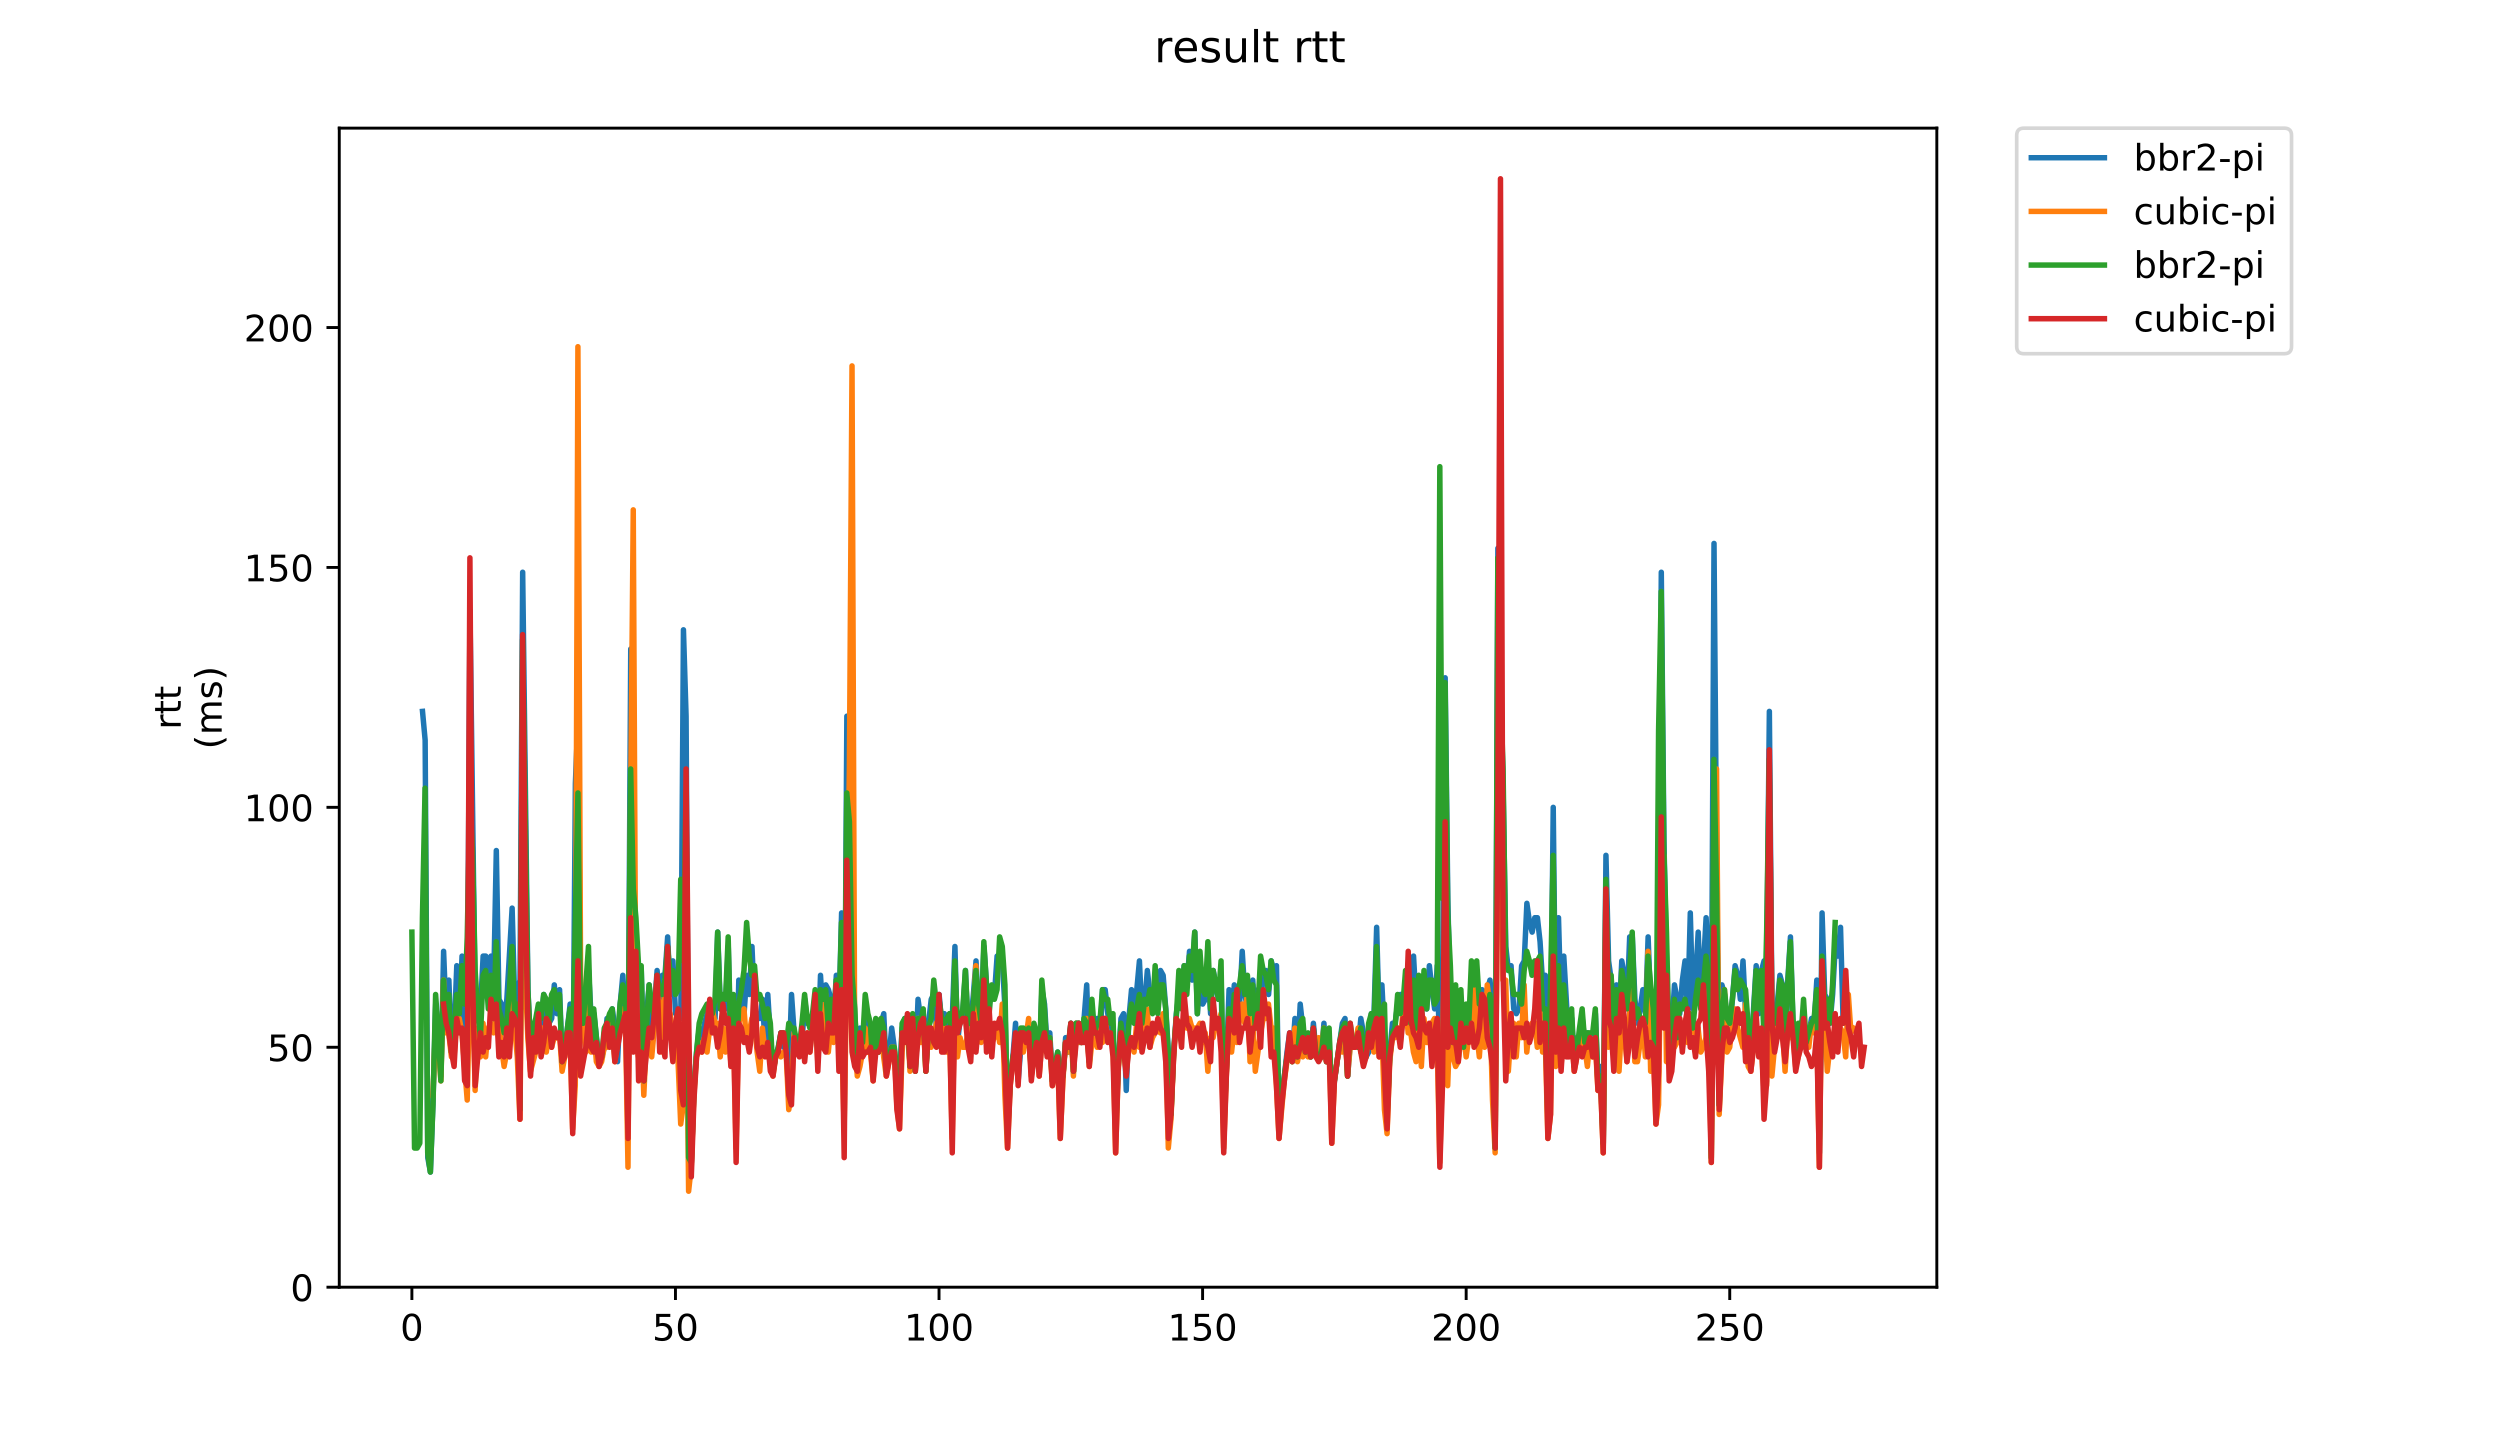 <?xml version="1.0" encoding="utf-8" standalone="no"?>
<!DOCTYPE svg PUBLIC "-//W3C//DTD SVG 1.1//EN"
  "http://www.w3.org/Graphics/SVG/1.1/DTD/svg11.dtd">
<!-- Created with matplotlib (https://matplotlib.org/) -->
<svg height="396pt" version="1.1" viewBox="0 0 684 396" width="684pt" xmlns="http://www.w3.org/2000/svg" xmlns:xlink="http://www.w3.org/1999/xlink">
 <defs>
  <style type="text/css">
*{stroke-linecap:butt;stroke-linejoin:round;}
  </style>
 </defs>
 <g id="figure_1">
  <g id="patch_1">
   <path d="M 0 396 
L 684 396 
L 684 0 
L 0 0 
z
" style="fill:#ffffff;"/>
  </g>
  <g id="axes_1">
   <g id="patch_2">
    <path d="M 92.824 352.174 
L 529.913 352.174 
L 529.913 35.062 
L 92.824 35.062 
z
" style="fill:#ffffff;"/>
   </g>
   <g id="matplotlib.axis_1">
    <g id="xtick_1">
     <g id="line2d_1">
      <defs>
       <path d="M 0 0 
L 0 3.5 
" id="mc379a328b1" style="stroke:#000000;stroke-width:0.8;"/>
      </defs>
      <g>
       <use style="stroke:#000000;stroke-width:0.8;" x="112.692" xlink:href="#mc379a328b1" y="352.174"/>
      </g>
     </g>
     <g id="text_1">
      <!-- 0 -->
      <defs>
       <path d="M 31.781 66.406 
Q 24.172 66.406 20.328 58.906 
Q 16.5 51.422 16.5 36.375 
Q 16.5 21.391 20.328 13.891 
Q 24.172 6.391 31.781 6.391 
Q 39.453 6.391 43.281 13.891 
Q 47.125 21.391 47.125 36.375 
Q 47.125 51.422 43.281 58.906 
Q 39.453 66.406 31.781 66.406 
z
M 31.781 74.219 
Q 44.047 74.219 50.516 64.516 
Q 56.984 54.828 56.984 36.375 
Q 56.984 17.969 50.516 8.266 
Q 44.047 -1.422 31.781 -1.422 
Q 19.531 -1.422 13.062 8.266 
Q 6.594 17.969 6.594 36.375 
Q 6.594 54.828 13.062 64.516 
Q 19.531 74.219 31.781 74.219 
z
" id="DejaVuSans-48"/>
      </defs>
      <g transform="translate(109.51 366.773)scale(0.1 -0.1)">
       <use xlink:href="#DejaVuSans-48"/>
      </g>
     </g>
    </g>
    <g id="xtick_2">
     <g id="line2d_2">
      <g>
       <use style="stroke:#000000;stroke-width:0.8;" x="184.805" xlink:href="#mc379a328b1" y="352.174"/>
      </g>
     </g>
     <g id="text_2">
      <!-- 50 -->
      <defs>
       <path d="M 10.797 72.906 
L 49.516 72.906 
L 49.516 64.594 
L 19.828 64.594 
L 19.828 46.734 
Q 21.969 47.469 24.109 47.828 
Q 26.266 48.188 28.422 48.188 
Q 40.625 48.188 47.75 41.5 
Q 54.891 34.812 54.891 23.391 
Q 54.891 11.625 47.562 5.094 
Q 40.234 -1.422 26.906 -1.422 
Q 22.312 -1.422 17.547 -0.641 
Q 12.797 0.141 7.719 1.703 
L 7.719 11.625 
Q 12.109 9.234 16.797 8.062 
Q 21.484 6.891 26.703 6.891 
Q 35.156 6.891 40.078 11.328 
Q 45.016 15.766 45.016 23.391 
Q 45.016 31 40.078 35.438 
Q 35.156 39.891 26.703 39.891 
Q 22.75 39.891 18.812 39.016 
Q 14.891 38.141 10.797 36.281 
z
" id="DejaVuSans-53"/>
      </defs>
      <g transform="translate(178.442 366.773)scale(0.1 -0.1)">
       <use xlink:href="#DejaVuSans-53"/>
       <use x="63.623" xlink:href="#DejaVuSans-48"/>
      </g>
     </g>
    </g>
    <g id="xtick_3">
     <g id="line2d_3">
      <g>
       <use style="stroke:#000000;stroke-width:0.8;" x="256.918" xlink:href="#mc379a328b1" y="352.174"/>
      </g>
     </g>
     <g id="text_3">
      <!-- 100 -->
      <defs>
       <path d="M 12.406 8.297 
L 28.516 8.297 
L 28.516 63.922 
L 10.984 60.406 
L 10.984 69.391 
L 28.422 72.906 
L 38.281 72.906 
L 38.281 8.297 
L 54.391 8.297 
L 54.391 0 
L 12.406 0 
z
" id="DejaVuSans-49"/>
      </defs>
      <g transform="translate(247.374 366.773)scale(0.1 -0.1)">
       <use xlink:href="#DejaVuSans-49"/>
       <use x="63.623" xlink:href="#DejaVuSans-48"/>
       <use x="127.246" xlink:href="#DejaVuSans-48"/>
      </g>
     </g>
    </g>
    <g id="xtick_4">
     <g id="line2d_4">
      <g>
       <use style="stroke:#000000;stroke-width:0.8;" x="329.031" xlink:href="#mc379a328b1" y="352.174"/>
      </g>
     </g>
     <g id="text_4">
      <!-- 150 -->
      <g transform="translate(319.487 366.773)scale(0.1 -0.1)">
       <use xlink:href="#DejaVuSans-49"/>
       <use x="63.623" xlink:href="#DejaVuSans-53"/>
       <use x="127.246" xlink:href="#DejaVuSans-48"/>
      </g>
     </g>
    </g>
    <g id="xtick_5">
     <g id="line2d_5">
      <g>
       <use style="stroke:#000000;stroke-width:0.8;" x="401.144" xlink:href="#mc379a328b1" y="352.174"/>
      </g>
     </g>
     <g id="text_5">
      <!-- 200 -->
      <defs>
       <path d="M 19.188 8.297 
L 53.609 8.297 
L 53.609 0 
L 7.328 0 
L 7.328 8.297 
Q 12.938 14.109 22.625 23.891 
Q 32.328 33.688 34.812 36.531 
Q 39.547 41.844 41.422 45.531 
Q 43.312 49.219 43.312 52.781 
Q 43.312 58.594 39.234 62.25 
Q 35.156 65.922 28.609 65.922 
Q 23.969 65.922 18.812 64.312 
Q 13.672 62.703 7.812 59.422 
L 7.812 69.391 
Q 13.766 71.781 18.938 73 
Q 24.125 74.219 28.422 74.219 
Q 39.75 74.219 46.484 68.547 
Q 53.219 62.891 53.219 53.422 
Q 53.219 48.922 51.531 44.891 
Q 49.859 40.875 45.406 35.406 
Q 44.188 33.984 37.641 27.219 
Q 31.109 20.453 19.188 8.297 
z
" id="DejaVuSans-50"/>
      </defs>
      <g transform="translate(391.601 366.773)scale(0.1 -0.1)">
       <use xlink:href="#DejaVuSans-50"/>
       <use x="63.623" xlink:href="#DejaVuSans-48"/>
       <use x="127.246" xlink:href="#DejaVuSans-48"/>
      </g>
     </g>
    </g>
    <g id="xtick_6">
     <g id="line2d_6">
      <g>
       <use style="stroke:#000000;stroke-width:0.8;" x="473.257" xlink:href="#mc379a328b1" y="352.174"/>
      </g>
     </g>
     <g id="text_6">
      <!-- 250 -->
      <g transform="translate(463.714 366.773)scale(0.1 -0.1)">
       <use xlink:href="#DejaVuSans-50"/>
       <use x="63.623" xlink:href="#DejaVuSans-53"/>
       <use x="127.246" xlink:href="#DejaVuSans-48"/>
      </g>
     </g>
    </g>
   </g>
   <g id="matplotlib.axis_2">
    <g id="ytick_1">
     <g id="line2d_7">
      <defs>
       <path d="M 0 0 
L -3.5 0 
" id="m8a720e45be" style="stroke:#000000;stroke-width:0.8;"/>
      </defs>
      <g>
       <use style="stroke:#000000;stroke-width:0.8;" x="92.824" xlink:href="#m8a720e45be" y="352.174"/>
      </g>
     </g>
     <g id="text_7">
      <!-- 0 -->
      <g transform="translate(79.461 355.973)scale(0.1 -0.1)">
       <use xlink:href="#DejaVuSans-48"/>
      </g>
     </g>
    </g>
    <g id="ytick_2">
     <g id="line2d_8">
      <g>
       <use style="stroke:#000000;stroke-width:0.8;" x="92.824" xlink:href="#m8a720e45be" y="286.533"/>
      </g>
     </g>
     <g id="text_8">
      <!-- 50 -->
      <g transform="translate(73.099 290.332)scale(0.1 -0.1)">
       <use xlink:href="#DejaVuSans-53"/>
       <use x="63.623" xlink:href="#DejaVuSans-48"/>
      </g>
     </g>
    </g>
    <g id="ytick_3">
     <g id="line2d_9">
      <g>
       <use style="stroke:#000000;stroke-width:0.8;" x="92.824" xlink:href="#m8a720e45be" y="220.892"/>
      </g>
     </g>
     <g id="text_9">
      <!-- 100 -->
      <g transform="translate(66.736 224.691)scale(0.1 -0.1)">
       <use xlink:href="#DejaVuSans-49"/>
       <use x="63.623" xlink:href="#DejaVuSans-48"/>
       <use x="127.246" xlink:href="#DejaVuSans-48"/>
      </g>
     </g>
    </g>
    <g id="ytick_4">
     <g id="line2d_10">
      <g>
       <use style="stroke:#000000;stroke-width:0.8;" x="92.824" xlink:href="#m8a720e45be" y="155.251"/>
      </g>
     </g>
     <g id="text_10">
      <!-- 150 -->
      <g transform="translate(66.736 159.05)scale(0.1 -0.1)">
       <use xlink:href="#DejaVuSans-49"/>
       <use x="63.623" xlink:href="#DejaVuSans-53"/>
       <use x="127.246" xlink:href="#DejaVuSans-48"/>
      </g>
     </g>
    </g>
    <g id="ytick_5">
     <g id="line2d_11">
      <g>
       <use style="stroke:#000000;stroke-width:0.8;" x="92.824" xlink:href="#m8a720e45be" y="89.61"/>
      </g>
     </g>
     <g id="text_11">
      <!-- 200 -->
      <g transform="translate(66.736 93.409)scale(0.1 -0.1)">
       <use xlink:href="#DejaVuSans-50"/>
       <use x="63.623" xlink:href="#DejaVuSans-48"/>
       <use x="127.246" xlink:href="#DejaVuSans-48"/>
      </g>
     </g>
    </g>
    <g id="text_12">
     <!-- rtt -->
     <defs>
      <path d="M 41.109 46.297 
Q 39.594 47.172 37.812 47.578 
Q 36.031 48 33.891 48 
Q 26.266 48 22.188 43.047 
Q 18.109 38.094 18.109 28.812 
L 18.109 0 
L 9.078 0 
L 9.078 54.688 
L 18.109 54.688 
L 18.109 46.188 
Q 20.953 51.172 25.484 53.578 
Q 30.031 56 36.531 56 
Q 37.453 56 38.578 55.875 
Q 39.703 55.766 41.062 55.516 
z
" id="DejaVuSans-114"/>
      <path d="M 18.312 70.219 
L 18.312 54.688 
L 36.812 54.688 
L 36.812 47.703 
L 18.312 47.703 
L 18.312 18.016 
Q 18.312 11.328 20.141 9.422 
Q 21.969 7.516 27.594 7.516 
L 36.812 7.516 
L 36.812 0 
L 27.594 0 
Q 17.188 0 13.234 3.875 
Q 9.281 7.766 9.281 18.016 
L 9.281 47.703 
L 2.688 47.703 
L 2.688 54.688 
L 9.281 54.688 
L 9.281 70.219 
z
" id="DejaVuSans-116"/>
     </defs>
     <g transform="translate(49.459 199.594)rotate(-90)scale(0.1 -0.1)">
      <use xlink:href="#DejaVuSans-114"/>
      <use x="41.113" xlink:href="#DejaVuSans-116"/>
      <use x="80.322" xlink:href="#DejaVuSans-116"/>
     </g>
     <!-- (ms) -->
     <defs>
      <path d="M 31 75.875 
Q 24.469 64.656 21.281 53.656 
Q 18.109 42.672 18.109 31.391 
Q 18.109 20.125 21.312 9.062 
Q 24.516 -2 31 -13.188 
L 23.188 -13.188 
Q 15.875 -1.703 12.234 9.375 
Q 8.594 20.453 8.594 31.391 
Q 8.594 42.281 12.203 53.312 
Q 15.828 64.359 23.188 75.875 
z
" id="DejaVuSans-40"/>
      <path d="M 52 44.188 
Q 55.375 50.25 60.062 53.125 
Q 64.75 56 71.094 56 
Q 79.641 56 84.281 50.016 
Q 88.922 44.047 88.922 33.016 
L 88.922 0 
L 79.891 0 
L 79.891 32.719 
Q 79.891 40.578 77.094 44.375 
Q 74.312 48.188 68.609 48.188 
Q 61.625 48.188 57.562 43.547 
Q 53.516 38.922 53.516 30.906 
L 53.516 0 
L 44.484 0 
L 44.484 32.719 
Q 44.484 40.625 41.703 44.406 
Q 38.922 48.188 33.109 48.188 
Q 26.219 48.188 22.156 43.531 
Q 18.109 38.875 18.109 30.906 
L 18.109 0 
L 9.078 0 
L 9.078 54.688 
L 18.109 54.688 
L 18.109 46.188 
Q 21.188 51.219 25.484 53.609 
Q 29.781 56 35.688 56 
Q 41.656 56 45.828 52.969 
Q 50 49.953 52 44.188 
z
" id="DejaVuSans-109"/>
      <path d="M 44.281 53.078 
L 44.281 44.578 
Q 40.484 46.531 36.375 47.5 
Q 32.281 48.484 27.875 48.484 
Q 21.188 48.484 17.844 46.438 
Q 14.5 44.391 14.5 40.281 
Q 14.5 37.156 16.891 35.375 
Q 19.281 33.594 26.516 31.984 
L 29.594 31.297 
Q 39.156 29.25 43.188 25.516 
Q 47.219 21.781 47.219 15.094 
Q 47.219 7.469 41.188 3.016 
Q 35.156 -1.422 24.609 -1.422 
Q 20.219 -1.422 15.453 -0.562 
Q 10.688 0.297 5.422 2 
L 5.422 11.281 
Q 10.406 8.688 15.234 7.391 
Q 20.062 6.109 24.812 6.109 
Q 31.156 6.109 34.562 8.281 
Q 37.984 10.453 37.984 14.406 
Q 37.984 18.062 35.516 20.016 
Q 33.062 21.969 24.703 23.781 
L 21.578 24.516 
Q 13.234 26.266 9.516 29.906 
Q 5.812 33.547 5.812 39.891 
Q 5.812 47.609 11.281 51.797 
Q 16.75 56 26.812 56 
Q 31.781 56 36.172 55.266 
Q 40.578 54.547 44.281 53.078 
z
" id="DejaVuSans-115"/>
      <path d="M 8.016 75.875 
L 15.828 75.875 
Q 23.141 64.359 26.781 53.312 
Q 30.422 42.281 30.422 31.391 
Q 30.422 20.453 26.781 9.375 
Q 23.141 -1.703 15.828 -13.188 
L 8.016 -13.188 
Q 14.5 -2 17.703 9.062 
Q 20.906 20.125 20.906 31.391 
Q 20.906 42.672 17.703 53.656 
Q 14.5 64.656 8.016 75.875 
z
" id="DejaVuSans-41"/>
     </defs>
     <g transform="translate(60.657 204.995)rotate(-90)scale(0.1 -0.1)">
      <use xlink:href="#DejaVuSans-40"/>
      <use x="39.014" xlink:href="#DejaVuSans-109"/>
      <use x="136.426" xlink:href="#DejaVuSans-115"/>
      <use x="188.525" xlink:href="#DejaVuSans-41"/>
     </g>
    </g>
   </g>
   <g id="line2d_12">
    <path clip-path="url(#pf48d65e362)" d="M 115.599 194.636 
L 116.32 202.513 
L 117.041 316.728 
L 117.763 320.666 
L 118.484 300.974 
L 119.205 274.718 
L 119.926 282.595 
L 120.647 294.41 
L 121.368 260.277 
L 122.089 278.656 
L 122.811 268.154 
L 123.532 287.846 
L 124.253 282.595 
L 124.974 264.215 
L 125.695 278.656 
L 126.416 261.59 
L 127.137 283.908 
L 127.858 286.533 
L 128.58 167.067 
L 130.022 276.031 
L 130.743 277.343 
L 131.464 276.031 
L 132.185 261.59 
L 132.906 261.59 
L 133.627 269.467 
L 134.349 261.59 
L 135.07 269.467 
L 135.791 232.708 
L 136.512 273.405 
L 137.233 274.718 
L 137.954 279.969 
L 138.675 273.405 
L 140.118 248.461 
L 140.839 274.718 
L 141.56 270.779 
L 142.281 268.154 
L 143.002 156.564 
L 144.444 270.779 
L 145.166 286.533 
L 145.887 281.282 
L 146.608 285.22 
L 147.329 278.656 
L 148.05 281.282 
L 148.771 272.092 
L 149.492 278.656 
L 150.214 279.969 
L 150.935 278.656 
L 151.656 269.467 
L 152.377 277.343 
L 153.098 270.779 
L 153.819 290.472 
L 154.54 287.846 
L 155.983 274.718 
L 156.704 303.6 
L 157.425 214.328 
L 158.146 195.949 
L 158.867 279.969 
L 159.588 277.343 
L 160.309 272.092 
L 161.03 265.528 
L 161.752 278.656 
L 162.473 277.343 
L 163.915 290.472 
L 164.636 289.159 
L 165.357 286.533 
L 166.078 278.656 
L 166.8 278.656 
L 167.521 276.031 
L 168.242 281.282 
L 168.963 290.472 
L 169.684 274.718 
L 170.405 266.841 
L 171.126 278.656 
L 171.847 297.036 
L 172.569 177.569 
L 173.29 239.272 
L 174.011 258.964 
L 174.732 268.154 
L 175.453 265.528 
L 176.174 294.41 
L 176.895 277.343 
L 177.617 269.467 
L 178.338 281.282 
L 179.059 276.031 
L 179.78 265.528 
L 180.501 274.718 
L 181.222 266.841 
L 181.943 266.841 
L 182.664 256.338 
L 183.386 272.092 
L 184.107 262.902 
L 184.828 277.343 
L 185.549 277.343 
L 186.27 278.656 
L 186.991 172.318 
L 187.712 195.949 
L 188.434 318.041 
L 189.155 318.041 
L 189.876 297.036 
L 190.597 287.846 
L 191.318 281.282 
L 192.039 286.533 
L 192.76 279.969 
L 193.481 277.343 
L 194.203 279.969 
L 194.924 279.969 
L 195.645 278.656 
L 196.366 255.025 
L 197.087 276.031 
L 197.808 273.405 
L 198.529 276.031 
L 199.25 258.964 
L 199.972 289.159 
L 200.693 273.405 
L 201.414 298.349 
L 202.135 268.154 
L 202.856 278.656 
L 203.577 277.343 
L 204.298 266.841 
L 205.02 272.092 
L 205.741 258.964 
L 206.462 276.031 
L 207.183 278.656 
L 207.904 278.656 
L 208.625 273.405 
L 209.346 286.533 
L 210.067 272.092 
L 210.789 283.908 
L 211.51 293.097 
L 212.231 289.159 
L 212.952 286.533 
L 213.673 282.595 
L 214.394 286.533 
L 215.115 286.533 
L 215.837 293.097 
L 216.558 272.092 
L 217.279 282.595 
L 218.721 287.846 
L 219.442 285.22 
L 220.163 273.405 
L 220.884 279.969 
L 222.327 279.969 
L 223.048 272.092 
L 223.769 287.846 
L 224.49 266.841 
L 225.211 278.656 
L 225.932 269.467 
L 226.653 270.779 
L 227.375 273.405 
L 228.096 278.656 
L 228.817 266.841 
L 229.538 277.343 
L 230.259 249.774 
L 230.98 306.225 
L 231.701 195.949 
L 232.423 199.887 
L 233.144 257.651 
L 233.865 277.343 
L 234.586 290.472 
L 235.307 281.282 
L 236.028 285.22 
L 236.749 279.969 
L 237.47 278.656 
L 238.192 285.22 
L 238.913 293.097 
L 239.634 281.282 
L 240.355 287.846 
L 241.076 279.969 
L 241.797 277.343 
L 242.518 293.097 
L 243.24 289.159 
L 243.961 281.282 
L 244.682 286.533 
L 245.403 298.349 
L 246.124 294.41 
L 246.845 281.282 
L 247.566 278.656 
L 248.287 279.969 
L 249.009 291.784 
L 249.73 278.656 
L 250.451 291.784 
L 251.172 273.405 
L 251.893 278.656 
L 252.614 277.343 
L 253.335 291.784 
L 254.056 279.969 
L 254.778 273.405 
L 255.499 272.092 
L 256.22 281.282 
L 256.941 272.092 
L 257.662 279.969 
L 258.383 277.343 
L 259.104 279.969 
L 259.826 277.343 
L 260.547 278.656 
L 261.268 258.964 
L 261.989 285.22 
L 262.71 278.656 
L 263.431 277.343 
L 264.152 265.528 
L 264.873 282.595 
L 265.595 279.969 
L 266.316 272.092 
L 267.037 262.902 
L 267.758 277.343 
L 268.479 278.656 
L 269.2 258.964 
L 269.921 269.467 
L 270.643 270.779 
L 271.364 273.405 
L 272.085 272.092 
L 272.806 261.59 
L 273.527 264.215 
L 274.248 262.902 
L 274.969 276.031 
L 275.69 307.538 
L 276.412 295.723 
L 277.133 289.159 
L 277.854 279.969 
L 278.575 295.723 
L 279.296 286.533 
L 280.017 286.533 
L 281.459 281.282 
L 282.181 293.097 
L 282.902 282.595 
L 283.623 282.595 
L 284.344 291.784 
L 285.065 270.779 
L 285.786 274.718 
L 286.507 286.533 
L 287.229 282.595 
L 287.95 295.723 
L 289.392 287.846 
L 290.113 294.41 
L 290.834 294.41 
L 291.555 283.908 
L 292.276 287.846 
L 292.998 279.969 
L 293.719 293.097 
L 294.44 279.969 
L 295.161 279.969 
L 295.882 285.22 
L 296.603 278.656 
L 297.324 269.467 
L 298.046 290.472 
L 298.767 278.656 
L 299.488 282.595 
L 300.209 278.656 
L 300.93 285.22 
L 301.651 270.779 
L 302.372 270.779 
L 303.093 277.343 
L 303.815 282.595 
L 304.536 282.595 
L 305.257 307.538 
L 305.978 290.472 
L 306.699 278.656 
L 307.42 277.343 
L 308.141 298.349 
L 308.863 278.656 
L 309.584 270.779 
L 310.305 278.656 
L 311.747 262.902 
L 312.468 278.656 
L 313.189 274.718 
L 313.91 265.528 
L 314.632 272.092 
L 315.353 272.092 
L 316.074 273.405 
L 316.795 276.031 
L 317.516 265.528 
L 318.237 266.841 
L 318.958 276.031 
L 319.679 287.846 
L 320.401 303.6 
L 321.122 287.846 
L 321.843 277.343 
L 322.564 272.092 
L 323.285 270.779 
L 324.006 264.215 
L 324.727 269.467 
L 325.449 260.277 
L 326.17 268.154 
L 326.891 255.025 
L 327.612 277.343 
L 328.333 265.528 
L 329.054 274.718 
L 329.775 273.405 
L 330.496 265.528 
L 331.218 277.343 
L 331.939 265.528 
L 333.381 273.405 
L 334.102 268.154 
L 334.823 308.851 
L 335.544 291.784 
L 336.266 270.779 
L 336.987 278.656 
L 337.708 269.467 
L 338.429 276.031 
L 339.15 274.718 
L 339.871 260.277 
L 340.592 272.092 
L 341.313 276.031 
L 342.035 277.343 
L 342.756 268.154 
L 343.477 279.969 
L 344.198 270.779 
L 344.919 272.092 
L 345.64 268.154 
L 346.361 265.528 
L 347.082 272.092 
L 347.804 262.902 
L 348.525 265.528 
L 349.246 264.215 
L 349.967 308.851 
L 350.688 300.974 
L 352.13 287.846 
L 352.852 282.595 
L 353.573 289.159 
L 354.294 278.656 
L 355.015 289.159 
L 355.736 274.718 
L 357.178 287.846 
L 357.899 287.846 
L 358.621 289.159 
L 359.342 279.969 
L 360.063 287.846 
L 360.784 289.159 
L 361.505 289.159 
L 362.226 279.969 
L 362.947 290.472 
L 363.669 286.533 
L 364.39 303.6 
L 365.111 295.723 
L 367.274 279.969 
L 367.995 278.656 
L 368.716 294.41 
L 369.438 285.22 
L 370.88 285.22 
L 371.601 286.533 
L 372.322 278.656 
L 373.043 282.595 
L 373.764 289.159 
L 374.485 287.846 
L 375.207 277.343 
L 375.928 277.343 
L 376.649 253.713 
L 377.37 279.969 
L 378.091 269.467 
L 378.812 283.908 
L 379.533 304.913 
L 380.255 287.846 
L 380.976 279.969 
L 381.697 279.969 
L 382.418 274.718 
L 383.139 272.092 
L 384.581 272.092 
L 385.302 279.969 
L 386.024 274.718 
L 386.745 261.59 
L 387.466 274.718 
L 388.187 269.467 
L 388.908 276.031 
L 389.629 266.841 
L 390.35 276.031 
L 391.072 264.215 
L 391.793 270.779 
L 392.514 276.031 
L 393.235 264.215 
L 393.956 290.472 
L 394.677 269.467 
L 395.398 185.446 
L 396.119 245.836 
L 396.841 277.343 
L 397.562 278.656 
L 398.283 281.282 
L 399.004 289.159 
L 399.725 274.718 
L 400.446 279.969 
L 401.167 277.343 
L 401.889 282.595 
L 402.61 268.154 
L 403.331 273.405 
L 404.052 270.779 
L 404.773 277.343 
L 405.494 270.779 
L 406.215 277.343 
L 406.936 270.779 
L 407.658 268.154 
L 408.379 276.031 
L 409.1 311.477 
L 409.821 150 
L 411.263 216.954 
L 411.984 258.964 
L 412.705 265.528 
L 413.427 264.215 
L 414.148 276.031 
L 414.869 277.343 
L 415.59 276.031 
L 416.311 264.215 
L 417.032 262.902 
L 417.753 247.149 
L 418.475 252.4 
L 419.196 255.025 
L 419.917 251.087 
L 420.638 251.087 
L 421.359 257.651 
L 422.08 269.467 
L 422.801 266.841 
L 423.522 298.349 
L 424.244 287.846 
L 424.965 220.892 
L 425.686 287.846 
L 426.407 251.087 
L 427.128 277.343 
L 427.849 261.59 
L 429.292 286.533 
L 430.013 278.656 
L 430.734 291.784 
L 431.455 283.908 
L 432.176 286.533 
L 432.897 278.656 
L 433.618 285.22 
L 434.339 282.595 
L 435.061 283.908 
L 435.782 287.846 
L 436.503 277.343 
L 437.224 297.036 
L 437.945 291.784 
L 438.666 312.79 
L 439.387 234.02 
L 440.108 262.902 
L 440.83 268.154 
L 441.551 279.969 
L 442.272 269.467 
L 442.993 278.656 
L 443.714 262.902 
L 444.435 266.841 
L 445.156 274.718 
L 445.878 256.338 
L 446.599 256.338 
L 447.32 273.405 
L 448.041 279.969 
L 448.762 276.031 
L 449.483 270.779 
L 450.204 277.343 
L 450.925 256.338 
L 451.647 276.031 
L 452.368 276.031 
L 453.089 279.969 
L 453.81 262.902 
L 454.531 156.564 
L 455.252 230.082 
L 455.973 264.215 
L 456.695 286.533 
L 457.416 281.282 
L 458.137 269.467 
L 459.579 277.343 
L 460.3 268.154 
L 461.021 262.902 
L 461.742 277.343 
L 462.464 249.774 
L 463.185 276.031 
L 463.906 268.154 
L 464.627 255.025 
L 465.348 273.405 
L 466.069 264.215 
L 466.79 251.087 
L 467.511 265.528 
L 468.233 285.22 
L 468.954 148.687 
L 469.675 236.646 
L 470.396 302.287 
L 471.117 269.467 
L 471.838 272.092 
L 472.559 279.969 
L 473.281 279.969 
L 474.002 273.405 
L 474.723 264.215 
L 475.444 266.841 
L 476.165 273.405 
L 476.886 262.902 
L 477.607 277.343 
L 478.328 281.282 
L 479.05 290.472 
L 479.771 276.031 
L 480.492 264.215 
L 481.213 277.343 
L 481.934 265.528 
L 482.655 262.902 
L 483.376 265.528 
L 484.098 194.636 
L 484.819 278.656 
L 485.54 279.969 
L 486.261 274.718 
L 486.982 266.841 
L 487.703 269.467 
L 488.424 287.846 
L 489.145 268.154 
L 489.867 256.338 
L 490.588 281.282 
L 491.309 289.159 
L 492.03 281.282 
L 493.472 278.656 
L 494.193 285.22 
L 494.914 282.595 
L 495.636 278.656 
L 496.357 279.969 
L 497.078 268.154 
L 497.799 315.415 
L 498.52 249.774 
L 499.241 272.092 
L 499.962 273.405 
L 500.684 279.969 
L 501.405 272.092 
L 502.126 258.964 
L 502.847 261.59 
L 503.568 253.713 
L 504.289 279.969 
L 504.289 279.969 
" style="fill:none;stroke:#1f77b4;stroke-linecap:square;stroke-width:1.5;"/>
   </g>
   <g id="line2d_13">
    <path clip-path="url(#pf48d65e362)" d="M 118.453 299.661 
L 119.175 279.969 
L 119.896 285.22 
L 120.617 295.723 
L 121.338 268.154 
L 122.059 282.595 
L 122.78 282.595 
L 123.501 289.159 
L 124.222 289.159 
L 124.944 278.656 
L 125.665 278.656 
L 126.386 282.595 
L 127.828 300.974 
L 128.549 268.154 
L 129.27 268.154 
L 129.992 298.349 
L 130.713 281.282 
L 131.434 289.159 
L 132.155 279.969 
L 132.876 289.159 
L 133.597 281.282 
L 134.318 279.969 
L 135.039 282.595 
L 135.761 278.656 
L 136.482 277.343 
L 137.203 286.533 
L 137.924 291.784 
L 138.645 287.846 
L 139.366 277.343 
L 140.087 270.779 
L 140.809 281.282 
L 141.53 289.159 
L 142.251 306.225 
L 142.972 240.584 
L 143.693 266.841 
L 144.414 283.908 
L 145.135 293.097 
L 146.578 287.846 
L 147.299 286.533 
L 148.02 281.282 
L 148.741 281.282 
L 149.462 287.846 
L 150.183 282.595 
L 150.904 286.533 
L 151.625 283.908 
L 152.347 283.908 
L 153.068 282.595 
L 153.789 293.097 
L 154.51 289.159 
L 155.231 283.908 
L 155.952 282.595 
L 156.673 308.851 
L 157.395 297.036 
L 158.116 94.861 
L 158.837 266.841 
L 159.558 281.282 
L 160.279 287.846 
L 161 274.718 
L 161.721 287.846 
L 162.442 281.282 
L 163.164 290.472 
L 163.885 291.784 
L 164.606 290.472 
L 165.327 286.533 
L 166.048 286.533 
L 166.769 279.969 
L 167.49 279.969 
L 168.212 290.472 
L 169.654 279.969 
L 170.375 276.031 
L 171.096 277.343 
L 171.817 319.354 
L 172.538 220.892 
L 173.259 139.497 
L 173.981 285.22 
L 174.702 289.159 
L 175.423 278.656 
L 176.144 299.661 
L 176.865 283.908 
L 178.307 289.159 
L 179.029 281.282 
L 179.75 272.092 
L 180.471 274.718 
L 181.192 287.846 
L 181.913 268.154 
L 182.634 276.031 
L 183.355 277.343 
L 184.076 282.595 
L 184.798 285.22 
L 185.519 290.472 
L 186.24 307.538 
L 186.961 302.287 
L 187.682 253.713 
L 188.403 325.918 
L 189.124 319.354 
L 189.845 299.661 
L 190.567 289.159 
L 191.288 285.22 
L 192.009 287.846 
L 192.73 283.908 
L 193.451 287.846 
L 194.172 281.282 
L 194.893 276.031 
L 195.615 279.969 
L 196.336 279.969 
L 197.057 289.159 
L 197.778 281.282 
L 198.499 287.846 
L 199.22 279.969 
L 199.941 290.472 
L 200.662 279.969 
L 201.384 314.102 
L 202.105 279.969 
L 202.826 277.343 
L 203.547 276.031 
L 204.268 285.22 
L 204.989 282.595 
L 205.71 278.656 
L 206.432 279.969 
L 207.153 287.846 
L 207.874 293.097 
L 208.595 281.282 
L 209.316 287.846 
L 210.037 289.159 
L 210.758 286.533 
L 211.479 294.41 
L 212.201 289.159 
L 212.922 287.846 
L 213.643 289.159 
L 214.364 287.846 
L 215.085 287.846 
L 215.806 303.6 
L 216.527 299.661 
L 217.248 282.595 
L 217.97 286.533 
L 218.691 287.846 
L 219.412 286.533 
L 220.133 283.908 
L 220.854 282.595 
L 221.575 287.846 
L 222.296 279.969 
L 223.018 276.031 
L 223.739 290.472 
L 224.46 278.656 
L 225.181 286.533 
L 225.902 272.092 
L 226.623 287.846 
L 227.344 279.969 
L 228.065 285.22 
L 228.787 279.969 
L 229.508 283.908 
L 230.229 278.656 
L 230.95 308.851 
L 231.671 266.841 
L 232.392 210.39 
L 233.113 100.113 
L 233.835 285.22 
L 234.556 294.41 
L 235.277 291.784 
L 235.998 287.846 
L 236.719 281.282 
L 237.44 287.846 
L 238.161 287.846 
L 238.882 295.723 
L 239.604 282.595 
L 240.325 287.846 
L 241.046 281.282 
L 241.767 289.159 
L 242.488 294.41 
L 243.93 286.533 
L 244.651 286.533 
L 245.373 302.287 
L 246.094 308.851 
L 246.815 287.846 
L 247.536 279.969 
L 248.257 278.656 
L 248.978 293.097 
L 249.699 279.969 
L 250.421 293.097 
L 251.142 278.656 
L 251.863 285.22 
L 252.584 278.656 
L 253.305 293.097 
L 254.026 281.282 
L 254.747 286.533 
L 255.468 283.908 
L 256.19 279.969 
L 256.911 278.656 
L 258.353 281.282 
L 259.074 287.846 
L 259.795 281.282 
L 260.516 311.477 
L 261.238 272.092 
L 261.959 289.159 
L 262.68 283.908 
L 263.401 286.533 
L 264.122 286.533 
L 264.843 282.595 
L 265.564 285.22 
L 266.285 277.343 
L 267.007 264.215 
L 267.728 283.908 
L 268.449 285.22 
L 269.17 283.908 
L 270.612 278.656 
L 271.333 285.22 
L 272.054 283.908 
L 272.776 279.969 
L 273.497 285.22 
L 274.218 274.718 
L 274.939 299.661 
L 275.66 314.102 
L 276.381 297.036 
L 277.102 290.472 
L 277.824 287.846 
L 278.545 290.472 
L 279.266 282.595 
L 279.987 287.846 
L 280.708 283.908 
L 281.429 278.656 
L 282.15 294.41 
L 283.593 283.908 
L 284.314 294.41 
L 285.035 285.22 
L 285.756 282.595 
L 286.477 287.846 
L 287.198 283.908 
L 287.919 297.036 
L 289.362 289.159 
L 290.083 311.477 
L 290.804 295.723 
L 291.525 285.22 
L 292.246 287.846 
L 292.967 281.282 
L 293.688 294.41 
L 294.41 279.969 
L 295.131 285.22 
L 295.852 285.22 
L 296.573 279.969 
L 297.294 278.656 
L 298.015 291.784 
L 298.736 285.22 
L 299.458 283.908 
L 300.179 286.533 
L 300.9 281.282 
L 301.621 285.22 
L 302.342 278.656 
L 303.063 283.908 
L 304.505 283.908 
L 305.227 315.415 
L 305.948 293.097 
L 306.669 282.595 
L 307.39 286.533 
L 308.111 293.097 
L 308.832 286.533 
L 309.553 283.908 
L 310.274 287.846 
L 310.996 279.969 
L 311.717 286.533 
L 312.438 281.282 
L 313.159 279.969 
L 313.88 276.031 
L 314.601 286.533 
L 315.322 283.908 
L 316.044 282.595 
L 316.765 279.969 
L 317.486 282.595 
L 318.207 277.343 
L 318.928 282.595 
L 319.649 314.102 
L 320.37 306.225 
L 321.091 289.159 
L 321.813 278.656 
L 322.534 279.969 
L 323.255 279.969 
L 323.976 278.656 
L 324.697 281.282 
L 325.418 278.656 
L 326.139 281.282 
L 327.582 281.282 
L 328.303 279.969 
L 329.024 285.22 
L 329.745 282.595 
L 330.466 293.097 
L 331.187 283.908 
L 331.908 283.908 
L 332.63 279.969 
L 333.351 279.969 
L 334.072 277.343 
L 334.793 314.102 
L 335.514 294.41 
L 336.235 279.969 
L 336.956 287.846 
L 337.677 281.282 
L 338.399 285.22 
L 339.12 278.656 
L 339.841 274.718 
L 340.562 279.969 
L 341.283 270.779 
L 342.004 290.472 
L 342.725 278.656 
L 343.447 293.097 
L 344.889 282.595 
L 345.61 278.656 
L 346.331 278.656 
L 347.052 274.718 
L 347.773 281.282 
L 348.494 281.282 
L 349.937 311.477 
L 351.379 295.723 
L 352.1 290.472 
L 352.821 287.846 
L 353.542 290.472 
L 354.264 281.282 
L 354.985 290.472 
L 355.706 286.533 
L 356.427 289.159 
L 357.148 287.846 
L 357.869 289.159 
L 358.59 289.159 
L 359.311 286.533 
L 360.033 289.159 
L 360.754 283.908 
L 361.475 289.159 
L 362.196 281.282 
L 362.917 290.472 
L 363.638 282.595 
L 364.359 312.79 
L 365.08 295.723 
L 365.802 290.472 
L 366.523 286.533 
L 367.244 287.846 
L 367.965 281.282 
L 368.686 294.41 
L 369.407 286.533 
L 370.128 286.533 
L 370.85 285.22 
L 371.571 281.282 
L 372.292 287.846 
L 373.013 287.846 
L 373.734 289.159 
L 374.455 282.595 
L 375.176 281.282 
L 375.897 287.846 
L 376.619 270.779 
L 377.34 289.159 
L 378.061 281.282 
L 378.782 303.6 
L 379.503 310.164 
L 380.224 290.472 
L 380.945 283.908 
L 381.667 283.908 
L 382.388 281.282 
L 383.109 285.22 
L 383.83 277.343 
L 384.551 274.718 
L 385.272 282.595 
L 385.993 282.595 
L 386.714 287.846 
L 387.436 290.472 
L 388.157 277.343 
L 388.878 291.784 
L 389.599 278.656 
L 390.32 285.22 
L 391.041 285.22 
L 391.762 279.969 
L 392.484 278.656 
L 393.205 285.22 
L 393.926 318.041 
L 394.647 290.472 
L 395.368 251.087 
L 396.089 297.036 
L 396.81 277.343 
L 397.531 289.159 
L 398.253 291.784 
L 398.974 290.472 
L 399.695 283.908 
L 400.416 282.595 
L 401.137 289.159 
L 401.858 283.908 
L 402.579 277.343 
L 403.3 265.528 
L 404.022 282.595 
L 404.743 289.159 
L 405.464 278.656 
L 406.185 286.533 
L 406.906 269.467 
L 407.627 274.718 
L 408.348 300.974 
L 409.07 315.415 
L 409.791 230.082 
L 410.512 199.887 
L 411.233 268.154 
L 411.954 268.154 
L 412.675 293.097 
L 413.396 282.595 
L 414.117 279.969 
L 414.839 289.159 
L 415.56 279.969 
L 416.281 283.908 
L 417.002 269.467 
L 417.723 287.846 
L 418.444 281.282 
L 419.165 279.969 
L 419.887 279.969 
L 420.608 286.533 
L 421.329 276.031 
L 422.05 287.846 
L 422.771 283.908 
L 423.492 311.477 
L 424.213 304.913 
L 424.934 245.836 
L 425.656 291.784 
L 426.377 282.595 
L 427.098 291.784 
L 427.819 281.282 
L 428.54 279.969 
L 429.261 287.846 
L 429.982 282.595 
L 430.703 293.097 
L 431.425 289.159 
L 432.146 287.846 
L 432.867 283.908 
L 433.588 286.533 
L 434.309 291.784 
L 435.03 283.908 
L 435.751 289.159 
L 436.473 285.22 
L 437.194 298.349 
L 437.915 295.723 
L 438.636 315.415 
L 439.357 253.713 
L 440.078 286.533 
L 440.799 278.656 
L 441.52 285.22 
L 442.242 278.656 
L 442.963 293.097 
L 443.684 279.969 
L 444.405 282.595 
L 445.126 290.472 
L 445.847 277.343 
L 446.568 270.779 
L 447.29 290.472 
L 448.011 290.472 
L 448.732 285.22 
L 449.453 278.656 
L 450.174 289.159 
L 450.895 260.277 
L 451.616 293.097 
L 452.337 286.533 
L 453.059 307.538 
L 453.78 302.287 
L 454.501 247.149 
L 455.222 234.02 
L 455.943 290.472 
L 456.664 289.159 
L 457.385 283.908 
L 458.106 286.533 
L 458.828 285.22 
L 459.549 278.656 
L 460.27 286.533 
L 460.991 279.969 
L 461.712 285.22 
L 462.433 278.656 
L 463.154 279.969 
L 463.876 283.908 
L 464.597 281.282 
L 465.318 287.846 
L 466.039 286.533 
L 466.76 283.908 
L 467.481 277.343 
L 468.202 318.041 
L 468.923 253.713 
L 469.645 210.39 
L 470.366 304.913 
L 471.087 289.159 
L 471.808 270.779 
L 472.529 287.846 
L 473.25 286.533 
L 473.971 279.969 
L 474.693 276.031 
L 475.414 281.282 
L 476.856 286.533 
L 477.577 274.718 
L 478.298 291.784 
L 479.019 293.097 
L 479.74 286.533 
L 480.462 281.282 
L 481.904 286.533 
L 482.625 298.349 
L 483.346 297.036 
L 484.067 239.272 
L 484.788 294.41 
L 485.509 286.533 
L 486.231 281.282 
L 486.952 279.969 
L 487.673 281.282 
L 488.394 293.097 
L 489.115 281.282 
L 489.836 283.908 
L 490.557 282.595 
L 491.279 291.784 
L 492 289.159 
L 492.721 285.22 
L 493.442 283.908 
L 494.163 286.533 
L 494.884 286.533 
L 495.605 279.969 
L 496.326 282.595 
L 497.048 278.656 
L 497.769 319.354 
L 498.49 265.528 
L 499.211 277.343 
L 499.932 293.097 
L 500.653 286.533 
L 501.374 286.533 
L 502.096 279.969 
L 502.817 282.595 
L 503.538 281.282 
L 504.259 282.595 
L 504.98 289.159 
L 505.701 272.092 
L 506.422 282.595 
L 507.143 281.282 
L 507.143 281.282 
" style="fill:none;stroke:#ff7f0e;stroke-linecap:square;stroke-width:1.5;"/>
   </g>
   <g id="line2d_14">
    <path clip-path="url(#pf48d65e362)" d="M 112.692 255.025 
L 113.413 314.102 
L 114.134 314.102 
L 114.855 312.79 
L 115.576 251.087 
L 116.297 215.641 
L 117.018 315.415 
L 117.74 320.666 
L 118.461 302.287 
L 119.182 272.092 
L 119.903 282.595 
L 120.624 295.723 
L 121.345 268.154 
L 122.066 277.343 
L 122.787 272.092 
L 123.509 287.846 
L 124.23 283.908 
L 124.951 272.092 
L 125.672 277.343 
L 126.393 264.215 
L 127.114 274.718 
L 127.835 256.338 
L 128.556 219.579 
L 129.278 232.708 
L 129.999 265.528 
L 130.72 277.343 
L 131.441 283.908 
L 132.162 266.841 
L 132.883 265.528 
L 133.604 276.031 
L 134.326 266.841 
L 135.047 278.656 
L 135.768 257.651 
L 136.489 276.031 
L 137.21 278.656 
L 137.931 282.595 
L 138.652 279.969 
L 139.373 270.779 
L 140.095 258.964 
L 140.816 278.656 
L 141.537 274.718 
L 142.258 303.6 
L 142.979 174.943 
L 144.421 270.779 
L 145.143 285.22 
L 145.864 281.282 
L 146.585 278.656 
L 147.306 274.718 
L 148.027 278.656 
L 148.748 272.092 
L 149.469 273.405 
L 150.19 279.969 
L 150.912 272.092 
L 151.633 270.779 
L 152.354 276.031 
L 153.075 272.092 
L 153.796 290.472 
L 154.517 287.846 
L 155.238 281.282 
L 155.959 276.031 
L 156.681 287.846 
L 158.123 216.954 
L 158.844 279.969 
L 159.565 279.969 
L 161.007 258.964 
L 161.729 285.22 
L 162.45 276.031 
L 163.171 283.908 
L 163.892 290.472 
L 164.613 289.159 
L 165.334 281.282 
L 166.055 279.969 
L 166.776 277.343 
L 167.498 276.031 
L 168.219 289.159 
L 168.94 283.908 
L 169.661 274.718 
L 170.382 269.467 
L 171.103 272.092 
L 171.824 293.097 
L 172.546 210.39 
L 173.267 243.21 
L 173.988 251.087 
L 174.709 264.215 
L 175.43 264.215 
L 176.151 295.723 
L 176.872 281.282 
L 177.593 269.467 
L 178.315 274.718 
L 179.036 278.656 
L 179.757 266.841 
L 180.478 270.779 
L 181.199 272.092 
L 181.92 268.154 
L 182.641 258.964 
L 183.363 266.841 
L 184.084 265.528 
L 184.805 272.092 
L 185.526 270.779 
L 186.247 240.584 
L 186.968 262.902 
L 187.689 216.954 
L 188.41 316.728 
L 189.132 318.041 
L 189.853 298.349 
L 190.574 287.846 
L 191.295 279.969 
L 192.016 277.343 
L 193.458 274.718 
L 194.901 277.343 
L 195.622 273.405 
L 196.343 255.025 
L 197.064 276.031 
L 197.785 272.092 
L 198.506 273.405 
L 199.227 256.338 
L 199.949 285.22 
L 200.67 272.092 
L 201.391 294.41 
L 202.112 274.718 
L 202.833 270.779 
L 203.554 265.528 
L 204.275 252.4 
L 204.996 261.59 
L 205.718 266.841 
L 206.439 264.215 
L 207.16 273.405 
L 207.881 272.092 
L 208.602 274.718 
L 209.323 278.656 
L 210.044 276.031 
L 210.766 279.969 
L 211.487 293.097 
L 212.208 289.159 
L 212.929 286.533 
L 213.65 282.595 
L 214.371 282.595 
L 215.092 286.533 
L 215.813 279.969 
L 216.535 281.282 
L 217.256 281.282 
L 217.977 285.22 
L 218.698 286.533 
L 219.419 279.969 
L 220.14 272.092 
L 220.861 278.656 
L 221.582 281.282 
L 222.304 277.343 
L 223.025 270.779 
L 223.746 287.846 
L 224.467 270.779 
L 225.188 273.405 
L 225.909 270.779 
L 226.63 281.282 
L 227.352 273.405 
L 228.073 279.969 
L 228.794 268.154 
L 229.515 278.656 
L 230.236 252.4 
L 230.957 295.723 
L 231.678 216.954 
L 232.399 224.831 
L 233.121 266.841 
L 233.842 276.031 
L 234.563 290.472 
L 235.284 282.595 
L 236.005 285.22 
L 236.726 272.092 
L 237.447 277.343 
L 238.169 279.969 
L 238.89 294.41 
L 239.611 278.656 
L 240.332 287.846 
L 241.053 278.656 
L 241.774 281.282 
L 242.495 293.097 
L 243.216 289.159 
L 243.938 286.533 
L 244.659 286.533 
L 245.38 293.097 
L 246.101 302.287 
L 246.822 279.969 
L 247.543 278.656 
L 248.264 278.656 
L 248.985 291.784 
L 249.707 277.343 
L 250.428 293.097 
L 251.149 278.656 
L 251.87 279.969 
L 252.591 276.031 
L 253.312 293.097 
L 254.033 281.282 
L 254.755 278.656 
L 255.476 268.154 
L 256.197 274.718 
L 256.918 273.405 
L 257.639 278.656 
L 258.36 279.969 
L 259.802 277.343 
L 260.524 285.22 
L 261.245 262.902 
L 261.966 281.282 
L 262.687 279.969 
L 263.408 276.031 
L 264.129 265.528 
L 264.85 279.969 
L 265.572 279.969 
L 266.293 274.718 
L 267.014 265.528 
L 267.735 274.718 
L 268.456 279.969 
L 269.177 257.651 
L 269.898 269.467 
L 270.619 277.343 
L 271.341 269.467 
L 272.062 273.405 
L 272.783 270.779 
L 273.504 256.338 
L 274.225 258.964 
L 274.946 269.467 
L 275.667 310.164 
L 276.388 295.723 
L 277.11 289.159 
L 277.831 286.533 
L 278.552 289.159 
L 279.273 281.282 
L 279.994 281.282 
L 280.715 282.595 
L 281.436 281.282 
L 282.158 293.097 
L 282.879 279.969 
L 283.6 282.595 
L 284.321 293.097 
L 285.042 268.154 
L 285.763 276.031 
L 286.484 287.846 
L 287.205 283.908 
L 287.927 295.723 
L 289.369 287.846 
L 290.09 297.036 
L 290.811 294.41 
L 291.532 285.22 
L 292.253 286.533 
L 292.975 279.969 
L 293.696 293.097 
L 294.417 279.969 
L 295.138 279.969 
L 295.859 285.22 
L 296.58 278.656 
L 297.301 279.969 
L 298.022 290.472 
L 298.744 273.405 
L 299.465 282.595 
L 300.186 279.969 
L 300.907 279.969 
L 301.628 270.779 
L 302.349 273.405 
L 303.07 273.405 
L 303.792 279.969 
L 304.513 277.343 
L 305.234 308.851 
L 305.955 291.784 
L 306.676 279.969 
L 308.118 290.472 
L 308.839 279.969 
L 309.561 274.718 
L 310.282 279.969 
L 311.724 272.092 
L 312.445 279.969 
L 313.166 273.405 
L 313.887 274.718 
L 314.608 270.779 
L 315.33 277.343 
L 316.051 264.215 
L 316.772 277.343 
L 317.493 269.467 
L 318.214 269.467 
L 318.935 276.031 
L 319.656 289.159 
L 320.378 304.913 
L 321.099 287.846 
L 321.82 278.656 
L 322.541 265.528 
L 323.262 276.031 
L 323.983 264.215 
L 324.704 272.092 
L 325.425 261.59 
L 326.147 265.528 
L 326.868 255.025 
L 327.589 277.343 
L 328.31 260.277 
L 329.031 270.779 
L 329.752 272.092 
L 330.473 257.651 
L 331.195 276.031 
L 331.916 265.528 
L 333.358 273.405 
L 334.079 262.902 
L 334.8 307.538 
L 335.521 293.097 
L 336.242 276.031 
L 336.964 281.282 
L 337.685 272.092 
L 338.406 273.405 
L 339.127 269.467 
L 339.848 264.215 
L 340.569 272.092 
L 341.29 266.841 
L 342.011 277.343 
L 342.733 269.467 
L 343.454 281.282 
L 344.175 276.031 
L 344.896 261.59 
L 345.617 265.528 
L 346.338 266.841 
L 347.059 270.779 
L 347.781 262.902 
L 348.502 268.154 
L 349.223 269.467 
L 349.944 308.851 
L 350.665 300.974 
L 351.386 294.41 
L 352.107 289.159 
L 352.828 287.846 
L 353.55 290.472 
L 354.271 286.533 
L 354.992 289.159 
L 355.713 279.969 
L 356.434 278.656 
L 357.155 287.846 
L 357.876 282.595 
L 358.598 289.159 
L 359.319 281.282 
L 360.04 287.846 
L 360.761 289.159 
L 361.482 289.159 
L 362.203 281.282 
L 362.924 290.472 
L 363.645 281.282 
L 364.367 300.974 
L 366.53 285.22 
L 367.251 281.282 
L 367.972 279.969 
L 368.693 294.41 
L 369.414 279.969 
L 370.136 285.22 
L 370.857 285.22 
L 371.578 286.533 
L 372.299 281.282 
L 373.741 289.159 
L 374.462 279.969 
L 375.184 277.343 
L 375.905 281.282 
L 376.626 258.964 
L 377.347 281.282 
L 378.068 277.343 
L 378.789 274.718 
L 379.51 304.913 
L 380.231 289.159 
L 380.953 282.595 
L 381.674 281.282 
L 382.395 272.092 
L 383.116 277.343 
L 383.837 274.718 
L 384.558 265.528 
L 385.279 274.718 
L 386.001 279.969 
L 386.722 268.154 
L 387.443 281.282 
L 388.164 266.841 
L 388.885 279.969 
L 389.606 265.528 
L 390.327 276.031 
L 391.048 268.154 
L 391.77 268.154 
L 392.491 274.718 
L 393.212 273.405 
L 393.933 127.682 
L 394.654 245.836 
L 395.375 186.759 
L 396.096 249.774 
L 396.818 264.215 
L 397.539 285.22 
L 398.26 269.467 
L 398.981 289.159 
L 399.702 270.779 
L 400.423 286.533 
L 401.144 274.718 
L 401.865 279.969 
L 402.587 262.902 
L 403.308 269.467 
L 404.029 262.902 
L 404.75 274.718 
L 405.471 273.405 
L 406.192 274.718 
L 406.913 278.656 
L 407.634 272.092 
L 408.356 282.595 
L 409.077 314.102 
L 409.798 152.626 
L 410.519 188.072 
L 411.24 210.39 
L 411.961 262.902 
L 412.682 265.528 
L 413.404 265.528 
L 414.125 272.092 
L 415.567 272.092 
L 416.288 274.718 
L 417.009 265.528 
L 417.73 260.277 
L 418.451 262.902 
L 419.173 266.841 
L 419.894 262.902 
L 420.615 262.902 
L 421.336 261.59 
L 422.057 276.031 
L 422.778 276.031 
L 423.499 306.225 
L 424.942 234.02 
L 425.663 282.595 
L 426.384 264.215 
L 427.105 285.22 
L 427.826 269.467 
L 428.547 277.343 
L 429.268 286.533 
L 429.99 276.031 
L 430.711 291.784 
L 431.432 287.846 
L 432.153 281.282 
L 432.874 276.031 
L 433.595 285.22 
L 434.316 282.595 
L 435.759 282.595 
L 436.48 276.031 
L 437.201 297.036 
L 437.922 294.41 
L 438.643 312.79 
L 439.364 240.584 
L 440.085 272.092 
L 440.807 266.841 
L 441.528 281.282 
L 442.249 270.779 
L 442.97 279.969 
L 443.691 265.528 
L 444.412 269.467 
L 445.133 276.031 
L 446.576 255.025 
L 447.297 278.656 
L 448.018 276.031 
L 448.739 278.656 
L 449.46 278.656 
L 450.181 279.969 
L 450.902 261.59 
L 451.624 269.467 
L 452.345 276.031 
L 453.066 298.349 
L 453.787 199.887 
L 454.508 161.815 
L 455.229 232.708 
L 455.95 255.025 
L 456.671 286.533 
L 457.393 282.595 
L 458.114 273.405 
L 458.835 283.908 
L 459.556 274.718 
L 460.277 276.031 
L 460.998 273.405 
L 461.719 278.656 
L 462.44 277.343 
L 463.162 281.282 
L 463.883 273.405 
L 464.604 268.154 
L 465.325 276.031 
L 466.046 269.467 
L 466.767 261.59 
L 467.488 268.154 
L 468.21 316.728 
L 468.931 207.764 
L 469.652 244.523 
L 470.373 302.287 
L 471.094 278.656 
L 471.815 270.779 
L 472.536 278.656 
L 473.257 279.969 
L 473.979 273.405 
L 474.7 265.528 
L 475.421 270.779 
L 476.142 268.154 
L 477.584 270.779 
L 479.027 290.472 
L 480.469 265.528 
L 481.19 276.031 
L 481.911 265.528 
L 482.632 283.908 
L 483.353 255.025 
L 484.074 207.764 
L 484.796 277.343 
L 485.517 279.969 
L 486.238 277.343 
L 486.959 268.154 
L 487.68 269.467 
L 488.401 287.846 
L 489.122 269.467 
L 489.843 257.651 
L 490.565 278.656 
L 491.286 287.846 
L 492.007 279.969 
L 492.728 283.908 
L 493.449 273.405 
L 494.17 285.22 
L 495.613 279.969 
L 496.334 278.656 
L 497.055 270.779 
L 497.776 311.477 
L 498.497 261.59 
L 499.218 274.718 
L 499.939 273.405 
L 500.66 279.969 
L 501.382 269.467 
L 502.103 252.4 
L 502.103 252.4 
" style="fill:none;stroke:#2ca02c;stroke-linecap:square;stroke-width:1.5;"/>
   </g>
   <g id="line2d_15">
    <path clip-path="url(#pf48d65e362)" d="M 121.355 274.718 
L 122.076 279.969 
L 122.798 282.595 
L 123.519 287.846 
L 124.24 291.784 
L 124.961 278.656 
L 125.682 282.595 
L 126.403 281.282 
L 127.124 295.723 
L 127.845 297.036 
L 128.567 152.626 
L 129.288 268.154 
L 130.009 297.036 
L 130.73 289.159 
L 131.451 282.595 
L 132.172 287.846 
L 132.893 283.908 
L 133.615 286.533 
L 134.336 273.405 
L 135.057 278.656 
L 135.778 274.718 
L 136.499 289.159 
L 137.22 285.22 
L 137.941 289.159 
L 138.662 281.282 
L 139.384 289.159 
L 140.105 277.343 
L 140.826 278.656 
L 141.547 281.282 
L 142.268 306.225 
L 142.989 173.631 
L 143.71 244.523 
L 144.431 281.282 
L 145.153 294.41 
L 145.874 283.908 
L 146.595 287.846 
L 147.316 277.343 
L 148.037 289.159 
L 148.758 285.22 
L 149.479 278.656 
L 150.201 279.969 
L 150.922 286.533 
L 151.643 281.282 
L 152.364 283.908 
L 153.085 282.595 
L 153.806 290.472 
L 154.527 289.159 
L 155.248 282.595 
L 155.97 282.595 
L 156.691 310.164 
L 157.412 289.159 
L 158.133 262.902 
L 158.854 294.41 
L 160.296 286.533 
L 161.018 278.656 
L 161.739 286.533 
L 162.46 287.846 
L 163.181 285.22 
L 163.902 291.784 
L 164.623 289.159 
L 165.344 282.595 
L 166.065 279.969 
L 166.787 286.533 
L 167.508 281.282 
L 168.229 290.472 
L 169.671 282.595 
L 171.113 277.343 
L 171.834 311.477 
L 172.556 251.087 
L 173.277 287.846 
L 173.998 260.277 
L 174.719 295.723 
L 175.44 287.846 
L 176.161 295.723 
L 176.882 287.846 
L 177.604 281.282 
L 178.325 283.908 
L 179.046 277.343 
L 179.767 266.841 
L 180.488 287.846 
L 181.209 285.22 
L 181.93 289.159 
L 182.651 258.964 
L 183.373 282.595 
L 184.094 290.472 
L 184.815 279.969 
L 185.536 276.031 
L 186.257 298.349 
L 186.978 302.287 
L 187.699 210.39 
L 188.421 278.656 
L 189.142 321.979 
L 189.863 300.974 
L 190.584 289.159 
L 191.305 286.533 
L 192.026 287.846 
L 193.468 279.969 
L 194.19 273.405 
L 194.911 282.595 
L 195.632 281.282 
L 196.353 286.533 
L 197.074 282.595 
L 197.795 274.718 
L 198.516 279.969 
L 199.237 278.656 
L 199.959 291.784 
L 200.68 281.282 
L 201.401 318.041 
L 202.122 279.969 
L 202.843 281.282 
L 203.564 285.22 
L 204.285 283.908 
L 205.007 287.846 
L 205.728 282.595 
L 206.449 266.841 
L 207.17 286.533 
L 207.891 289.159 
L 208.612 286.533 
L 209.333 289.159 
L 210.054 285.22 
L 210.776 293.097 
L 211.497 294.41 
L 212.218 289.159 
L 212.939 287.846 
L 213.66 282.595 
L 214.381 282.595 
L 215.102 287.846 
L 215.824 299.661 
L 216.545 302.287 
L 217.266 283.908 
L 217.987 287.846 
L 218.708 289.159 
L 219.429 281.282 
L 220.15 290.472 
L 220.871 282.595 
L 221.593 287.846 
L 222.314 281.282 
L 223.035 272.092 
L 223.756 293.097 
L 224.477 277.343 
L 225.198 286.533 
L 225.919 287.846 
L 226.641 279.969 
L 227.362 282.595 
L 228.083 282.595 
L 228.804 269.467 
L 229.525 293.097 
L 230.246 270.779 
L 230.967 316.728 
L 231.688 235.333 
L 232.41 265.528 
L 233.131 287.846 
L 233.852 291.784 
L 234.573 293.097 
L 235.294 282.595 
L 236.015 289.159 
L 236.736 287.846 
L 237.457 287.846 
L 238.179 286.533 
L 238.9 295.723 
L 239.621 287.846 
L 240.342 287.846 
L 241.063 286.533 
L 241.784 282.595 
L 242.505 294.41 
L 243.227 290.472 
L 243.948 287.846 
L 244.669 287.846 
L 245.39 303.6 
L 246.111 308.851 
L 246.832 282.595 
L 247.553 285.22 
L 248.274 277.343 
L 248.996 291.784 
L 249.717 278.656 
L 250.438 293.097 
L 251.159 283.908 
L 251.88 279.969 
L 252.601 278.656 
L 253.322 293.097 
L 254.044 281.282 
L 254.765 281.282 
L 255.486 285.22 
L 256.207 286.533 
L 256.928 272.092 
L 257.649 287.846 
L 258.37 287.846 
L 259.091 281.282 
L 259.813 281.282 
L 260.534 315.415 
L 261.255 276.031 
L 261.976 282.595 
L 262.697 279.969 
L 263.418 278.656 
L 264.139 278.656 
L 264.86 286.533 
L 265.582 290.472 
L 266.303 277.343 
L 267.024 287.846 
L 267.745 279.969 
L 268.466 283.908 
L 269.187 268.154 
L 269.908 287.846 
L 270.63 276.031 
L 271.351 289.159 
L 272.072 279.969 
L 272.793 281.282 
L 273.514 278.656 
L 274.235 282.595 
L 274.956 291.784 
L 275.677 314.102 
L 276.399 297.036 
L 277.12 290.472 
L 277.841 282.595 
L 278.562 297.036 
L 279.283 282.595 
L 280.004 282.595 
L 280.725 285.22 
L 281.447 282.595 
L 282.168 295.723 
L 282.889 289.159 
L 283.61 285.22 
L 284.331 294.41 
L 285.052 285.22 
L 285.773 282.595 
L 286.494 289.159 
L 287.216 285.22 
L 287.937 297.036 
L 289.379 289.159 
L 290.1 311.477 
L 290.821 294.41 
L 291.542 285.22 
L 292.263 286.533 
L 292.985 279.969 
L 293.706 293.097 
L 294.427 285.22 
L 295.148 279.969 
L 295.869 285.22 
L 296.59 285.22 
L 297.311 282.595 
L 298.033 291.784 
L 298.754 278.656 
L 299.475 282.595 
L 300.196 282.595 
L 300.917 286.533 
L 301.638 278.656 
L 302.359 278.656 
L 303.08 285.22 
L 303.802 282.595 
L 304.523 289.159 
L 305.244 315.415 
L 305.965 291.784 
L 306.686 282.595 
L 307.407 286.533 
L 308.128 294.41 
L 308.85 286.533 
L 309.571 283.908 
L 310.292 286.533 
L 311.013 282.595 
L 311.734 277.343 
L 312.455 287.846 
L 313.176 283.908 
L 313.897 281.282 
L 314.619 286.533 
L 315.34 279.969 
L 316.061 282.595 
L 316.782 278.656 
L 317.503 281.282 
L 318.224 282.595 
L 318.945 290.472 
L 319.667 311.477 
L 320.388 304.913 
L 321.109 289.159 
L 321.83 278.656 
L 322.551 279.969 
L 323.272 286.533 
L 323.993 272.092 
L 324.714 279.969 
L 325.436 281.282 
L 326.157 286.533 
L 326.878 282.595 
L 327.599 281.282 
L 328.32 287.846 
L 329.041 279.969 
L 329.762 283.908 
L 330.483 286.533 
L 331.205 290.472 
L 331.926 273.405 
L 332.647 281.282 
L 333.368 278.656 
L 334.089 287.846 
L 334.81 315.415 
L 335.531 294.41 
L 336.253 278.656 
L 336.974 279.969 
L 337.695 282.595 
L 338.416 270.779 
L 339.137 285.22 
L 339.858 281.282 
L 340.579 281.282 
L 341.3 278.656 
L 342.022 287.846 
L 342.743 281.282 
L 343.464 281.282 
L 344.185 277.343 
L 344.906 286.533 
L 345.627 270.779 
L 346.348 277.343 
L 347.07 276.031 
L 347.791 289.159 
L 348.512 287.846 
L 349.233 297.036 
L 349.954 311.477 
L 350.675 302.287 
L 352.839 282.595 
L 353.56 290.472 
L 354.281 286.533 
L 355.002 289.159 
L 356.444 283.908 
L 357.165 287.846 
L 357.886 283.908 
L 358.608 289.159 
L 359.329 281.282 
L 360.05 289.159 
L 360.771 290.472 
L 361.492 289.159 
L 362.213 286.533 
L 362.934 290.472 
L 363.656 287.846 
L 364.377 312.79 
L 365.098 295.723 
L 366.54 285.22 
L 367.261 282.595 
L 367.982 281.282 
L 368.703 294.41 
L 369.425 279.969 
L 370.146 286.533 
L 370.867 286.533 
L 371.588 282.595 
L 372.309 287.846 
L 373.03 291.784 
L 373.751 289.159 
L 374.473 282.595 
L 375.194 286.533 
L 375.915 281.282 
L 376.636 278.656 
L 377.357 289.159 
L 378.078 278.656 
L 379.52 308.851 
L 380.242 289.159 
L 380.963 283.908 
L 382.405 281.282 
L 383.126 286.533 
L 383.847 278.656 
L 384.568 279.969 
L 385.289 260.277 
L 386.011 278.656 
L 386.732 282.595 
L 387.453 283.908 
L 388.174 286.533 
L 388.895 276.031 
L 389.616 281.282 
L 390.337 282.595 
L 391.059 279.969 
L 391.78 291.784 
L 392.501 282.595 
L 393.222 278.656 
L 393.943 319.354 
L 394.664 297.036 
L 395.385 224.831 
L 396.106 286.533 
L 396.828 281.282 
L 397.549 285.22 
L 398.27 285.22 
L 398.991 290.472 
L 399.712 279.969 
L 400.433 285.22 
L 401.154 281.282 
L 401.876 285.22 
L 402.597 279.969 
L 403.318 286.533 
L 404.039 285.22 
L 404.76 281.282 
L 405.481 272.092 
L 406.202 273.405 
L 406.923 283.908 
L 407.645 286.533 
L 408.366 291.784 
L 409.087 314.102 
L 409.808 224.831 
L 410.529 48.913 
L 411.25 266.841 
L 411.971 295.723 
L 412.692 282.595 
L 413.414 277.343 
L 414.135 289.159 
L 414.856 281.282 
L 416.298 281.282 
L 417.019 283.908 
L 417.74 279.969 
L 418.462 285.22 
L 419.183 282.595 
L 419.904 276.031 
L 420.625 262.902 
L 421.346 285.22 
L 422.067 279.969 
L 422.788 279.969 
L 423.509 311.477 
L 424.231 304.913 
L 424.952 261.59 
L 425.673 287.846 
L 426.394 281.282 
L 427.115 293.097 
L 427.836 281.282 
L 428.557 289.159 
L 429.279 289.159 
L 430 283.908 
L 430.721 293.097 
L 431.442 289.159 
L 432.163 286.533 
L 432.884 289.159 
L 433.605 286.533 
L 434.326 286.533 
L 435.048 283.908 
L 435.769 289.159 
L 436.49 283.908 
L 437.211 298.349 
L 437.932 297.036 
L 438.653 315.415 
L 439.374 243.21 
L 440.096 278.656 
L 440.817 281.282 
L 441.538 293.097 
L 442.259 278.656 
L 442.98 282.595 
L 443.701 272.092 
L 444.422 278.656 
L 445.143 290.472 
L 445.865 285.22 
L 446.586 274.718 
L 447.307 289.159 
L 448.028 283.908 
L 448.749 279.969 
L 449.47 278.656 
L 450.191 281.282 
L 450.912 289.159 
L 451.634 285.22 
L 452.355 286.533 
L 453.076 307.538 
L 453.797 293.097 
L 454.518 223.518 
L 455.239 281.282 
L 455.96 266.841 
L 456.682 295.723 
L 457.403 293.097 
L 458.124 283.908 
L 458.845 278.656 
L 459.566 278.656 
L 460.287 287.846 
L 461.008 279.969 
L 461.729 276.031 
L 462.451 286.533 
L 463.172 283.908 
L 463.893 289.159 
L 464.614 279.969 
L 465.335 278.656 
L 466.056 269.467 
L 466.777 282.595 
L 467.499 293.097 
L 468.22 318.041 
L 468.941 253.713 
L 470.383 303.6 
L 471.104 287.846 
L 471.825 281.282 
L 472.546 281.282 
L 473.268 285.22 
L 473.989 283.908 
L 474.71 281.282 
L 475.431 276.031 
L 476.152 279.969 
L 476.873 277.343 
L 477.594 290.472 
L 478.315 283.908 
L 479.037 293.097 
L 479.758 286.533 
L 480.479 277.343 
L 481.2 289.159 
L 481.921 281.282 
L 482.642 306.225 
L 483.363 295.723 
L 484.085 205.138 
L 484.806 279.969 
L 485.527 287.846 
L 486.248 283.908 
L 486.969 276.031 
L 487.69 283.908 
L 488.411 290.472 
L 489.132 282.595 
L 489.854 277.343 
L 490.575 283.908 
L 491.296 293.097 
L 492.017 289.159 
L 492.738 286.533 
L 493.459 278.656 
L 494.18 287.846 
L 494.902 289.159 
L 495.623 291.784 
L 496.344 290.472 
L 497.065 282.595 
L 497.786 319.354 
L 498.507 262.902 
L 499.228 281.282 
L 499.949 279.969 
L 500.671 285.22 
L 501.392 289.159 
L 502.113 277.343 
L 502.834 287.846 
L 503.555 278.656 
L 504.276 279.969 
L 504.997 265.528 
L 505.718 281.282 
L 506.44 283.908 
L 507.161 289.159 
L 507.882 282.595 
L 508.603 279.969 
L 509.324 291.784 
L 510.045 286.533 
L 510.045 286.533 
" style="fill:none;stroke:#d62728;stroke-linecap:square;stroke-width:1.5;"/>
   </g>
   <g id="patch_3">
    <path d="M 92.824 352.174 
L 92.824 35.062 
" style="fill:none;stroke:#000000;stroke-linecap:square;stroke-linejoin:miter;stroke-width:0.8;"/>
   </g>
   <g id="patch_4">
    <path d="M 529.913 352.174 
L 529.913 35.062 
" style="fill:none;stroke:#000000;stroke-linecap:square;stroke-linejoin:miter;stroke-width:0.8;"/>
   </g>
   <g id="patch_5">
    <path d="M 92.824 352.174 
L 529.913 352.174 
" style="fill:none;stroke:#000000;stroke-linecap:square;stroke-linejoin:miter;stroke-width:0.8;"/>
   </g>
   <g id="patch_6">
    <path d="M 92.824 35.062 
L 529.913 35.062 
" style="fill:none;stroke:#000000;stroke-linecap:square;stroke-linejoin:miter;stroke-width:0.8;"/>
   </g>
   <g id="legend_1">
    <g id="patch_7">
     <path d="M 553.767 96.775 
L 624.963 96.775 
Q 626.963 96.775 626.963 94.775 
L 626.963 37.062 
Q 626.963 35.062 624.963 35.062 
L 553.767 35.062 
Q 551.767 35.062 551.767 37.062 
L 551.767 94.775 
Q 551.767 96.775 553.767 96.775 
z
" style="fill:#ffffff;opacity:0.8;stroke:#cccccc;stroke-linejoin:miter;"/>
    </g>
    <g id="line2d_16">
     <path d="M 555.767 43.161 
L 575.767 43.161 
" style="fill:none;stroke:#1f77b4;stroke-linecap:square;stroke-width:1.5;"/>
    </g>
    <g id="line2d_17"/>
    <g id="text_13">
     <!-- bbr2-pi -->
     <defs>
      <path d="M 48.688 27.297 
Q 48.688 37.203 44.609 42.844 
Q 40.531 48.484 33.406 48.484 
Q 26.266 48.484 22.188 42.844 
Q 18.109 37.203 18.109 27.297 
Q 18.109 17.391 22.188 11.75 
Q 26.266 6.109 33.406 6.109 
Q 40.531 6.109 44.609 11.75 
Q 48.688 17.391 48.688 27.297 
z
M 18.109 46.391 
Q 20.953 51.266 25.266 53.625 
Q 29.594 56 35.594 56 
Q 45.562 56 51.781 48.094 
Q 58.016 40.188 58.016 27.297 
Q 58.016 14.406 51.781 6.484 
Q 45.562 -1.422 35.594 -1.422 
Q 29.594 -1.422 25.266 0.953 
Q 20.953 3.328 18.109 8.203 
L 18.109 0 
L 9.078 0 
L 9.078 75.984 
L 18.109 75.984 
z
" id="DejaVuSans-98"/>
      <path d="M 4.891 31.391 
L 31.203 31.391 
L 31.203 23.391 
L 4.891 23.391 
z
" id="DejaVuSans-45"/>
      <path d="M 18.109 8.203 
L 18.109 -20.797 
L 9.078 -20.797 
L 9.078 54.688 
L 18.109 54.688 
L 18.109 46.391 
Q 20.953 51.266 25.266 53.625 
Q 29.594 56 35.594 56 
Q 45.562 56 51.781 48.094 
Q 58.016 40.188 58.016 27.297 
Q 58.016 14.406 51.781 6.484 
Q 45.562 -1.422 35.594 -1.422 
Q 29.594 -1.422 25.266 0.953 
Q 20.953 3.328 18.109 8.203 
z
M 48.688 27.297 
Q 48.688 37.203 44.609 42.844 
Q 40.531 48.484 33.406 48.484 
Q 26.266 48.484 22.188 42.844 
Q 18.109 37.203 18.109 27.297 
Q 18.109 17.391 22.188 11.75 
Q 26.266 6.109 33.406 6.109 
Q 40.531 6.109 44.609 11.75 
Q 48.688 17.391 48.688 27.297 
z
" id="DejaVuSans-112"/>
      <path d="M 9.422 54.688 
L 18.406 54.688 
L 18.406 0 
L 9.422 0 
z
M 9.422 75.984 
L 18.406 75.984 
L 18.406 64.594 
L 9.422 64.594 
z
" id="DejaVuSans-105"/>
     </defs>
     <g transform="translate(583.767 46.661)scale(0.1 -0.1)">
      <use xlink:href="#DejaVuSans-98"/>
      <use x="63.477" xlink:href="#DejaVuSans-98"/>
      <use x="126.953" xlink:href="#DejaVuSans-114"/>
      <use x="168.066" xlink:href="#DejaVuSans-50"/>
      <use x="231.689" xlink:href="#DejaVuSans-45"/>
      <use x="267.773" xlink:href="#DejaVuSans-112"/>
      <use x="331.25" xlink:href="#DejaVuSans-105"/>
     </g>
    </g>
    <g id="line2d_18">
     <path d="M 555.767 57.839 
L 575.767 57.839 
" style="fill:none;stroke:#ff7f0e;stroke-linecap:square;stroke-width:1.5;"/>
    </g>
    <g id="line2d_19"/>
    <g id="text_14">
     <!-- cubic-pi -->
     <defs>
      <path d="M 48.781 52.594 
L 48.781 44.188 
Q 44.969 46.297 41.141 47.344 
Q 37.312 48.391 33.406 48.391 
Q 24.656 48.391 19.812 42.844 
Q 14.984 37.312 14.984 27.297 
Q 14.984 17.281 19.812 11.734 
Q 24.656 6.203 33.406 6.203 
Q 37.312 6.203 41.141 7.25 
Q 44.969 8.297 48.781 10.406 
L 48.781 2.094 
Q 45.016 0.344 40.984 -0.531 
Q 36.969 -1.422 32.422 -1.422 
Q 20.062 -1.422 12.781 6.344 
Q 5.516 14.109 5.516 27.297 
Q 5.516 40.672 12.859 48.328 
Q 20.219 56 33.016 56 
Q 37.156 56 41.109 55.141 
Q 45.062 54.297 48.781 52.594 
z
" id="DejaVuSans-99"/>
      <path d="M 8.5 21.578 
L 8.5 54.688 
L 17.484 54.688 
L 17.484 21.922 
Q 17.484 14.156 20.5 10.266 
Q 23.531 6.391 29.594 6.391 
Q 36.859 6.391 41.078 11.031 
Q 45.312 15.672 45.312 23.688 
L 45.312 54.688 
L 54.297 54.688 
L 54.297 0 
L 45.312 0 
L 45.312 8.406 
Q 42.047 3.422 37.719 1 
Q 33.406 -1.422 27.688 -1.422 
Q 18.266 -1.422 13.375 4.438 
Q 8.5 10.297 8.5 21.578 
z
M 31.109 56 
z
" id="DejaVuSans-117"/>
     </defs>
     <g transform="translate(583.767 61.339)scale(0.1 -0.1)">
      <use xlink:href="#DejaVuSans-99"/>
      <use x="54.98" xlink:href="#DejaVuSans-117"/>
      <use x="118.359" xlink:href="#DejaVuSans-98"/>
      <use x="181.836" xlink:href="#DejaVuSans-105"/>
      <use x="209.619" xlink:href="#DejaVuSans-99"/>
      <use x="264.6" xlink:href="#DejaVuSans-45"/>
      <use x="300.684" xlink:href="#DejaVuSans-112"/>
      <use x="364.16" xlink:href="#DejaVuSans-105"/>
     </g>
    </g>
    <g id="line2d_20">
     <path d="M 555.767 72.517 
L 575.767 72.517 
" style="fill:none;stroke:#2ca02c;stroke-linecap:square;stroke-width:1.5;"/>
    </g>
    <g id="line2d_21"/>
    <g id="text_15">
     <!-- bbr2-pi -->
     <g transform="translate(583.767 76.017)scale(0.1 -0.1)">
      <use xlink:href="#DejaVuSans-98"/>
      <use x="63.477" xlink:href="#DejaVuSans-98"/>
      <use x="126.953" xlink:href="#DejaVuSans-114"/>
      <use x="168.066" xlink:href="#DejaVuSans-50"/>
      <use x="231.689" xlink:href="#DejaVuSans-45"/>
      <use x="267.773" xlink:href="#DejaVuSans-112"/>
      <use x="331.25" xlink:href="#DejaVuSans-105"/>
     </g>
    </g>
    <g id="line2d_22">
     <path d="M 555.767 87.195 
L 575.767 87.195 
" style="fill:none;stroke:#d62728;stroke-linecap:square;stroke-width:1.5;"/>
    </g>
    <g id="line2d_23"/>
    <g id="text_16">
     <!-- cubic-pi -->
     <g transform="translate(583.767 90.695)scale(0.1 -0.1)">
      <use xlink:href="#DejaVuSans-99"/>
      <use x="54.98" xlink:href="#DejaVuSans-117"/>
      <use x="118.359" xlink:href="#DejaVuSans-98"/>
      <use x="181.836" xlink:href="#DejaVuSans-105"/>
      <use x="209.619" xlink:href="#DejaVuSans-99"/>
      <use x="264.6" xlink:href="#DejaVuSans-45"/>
      <use x="300.684" xlink:href="#DejaVuSans-112"/>
      <use x="364.16" xlink:href="#DejaVuSans-105"/>
     </g>
    </g>
   </g>
  </g>
  <g id="text_17">
   <!-- result rtt -->
   <defs>
    <path d="M 56.203 29.594 
L 56.203 25.203 
L 14.891 25.203 
Q 15.484 15.922 20.484 11.062 
Q 25.484 6.203 34.422 6.203 
Q 39.594 6.203 44.453 7.469 
Q 49.312 8.734 54.109 11.281 
L 54.109 2.781 
Q 49.266 0.734 44.188 -0.344 
Q 39.109 -1.422 33.891 -1.422 
Q 20.797 -1.422 13.156 6.188 
Q 5.516 13.812 5.516 26.812 
Q 5.516 40.234 12.766 48.109 
Q 20.016 56 32.328 56 
Q 43.359 56 49.781 48.891 
Q 56.203 41.797 56.203 29.594 
z
M 47.219 32.234 
Q 47.125 39.594 43.094 43.984 
Q 39.062 48.391 32.422 48.391 
Q 24.906 48.391 20.391 44.141 
Q 15.875 39.891 15.188 32.172 
z
" id="DejaVuSans-101"/>
    <path d="M 9.422 75.984 
L 18.406 75.984 
L 18.406 0 
L 9.422 0 
z
" id="DejaVuSans-108"/>
    <path id="DejaVuSans-32"/>
   </defs>
   <g transform="translate(315.818 17.038)scale(0.12 -0.12)">
    <use xlink:href="#DejaVuSans-114"/>
    <use x="41.082" xlink:href="#DejaVuSans-101"/>
    <use x="102.605" xlink:href="#DejaVuSans-115"/>
    <use x="154.705" xlink:href="#DejaVuSans-117"/>
    <use x="218.084" xlink:href="#DejaVuSans-108"/>
    <use x="245.867" xlink:href="#DejaVuSans-116"/>
    <use x="285.076" xlink:href="#DejaVuSans-32"/>
    <use x="316.863" xlink:href="#DejaVuSans-114"/>
    <use x="357.977" xlink:href="#DejaVuSans-116"/>
    <use x="397.186" xlink:href="#DejaVuSans-116"/>
   </g>
  </g>
 </g>
 <defs>
  <clipPath id="pf48d65e362">
   <rect height="317.112" width="437.089" x="92.824" y="35.062"/>
  </clipPath>
 </defs>
</svg>
